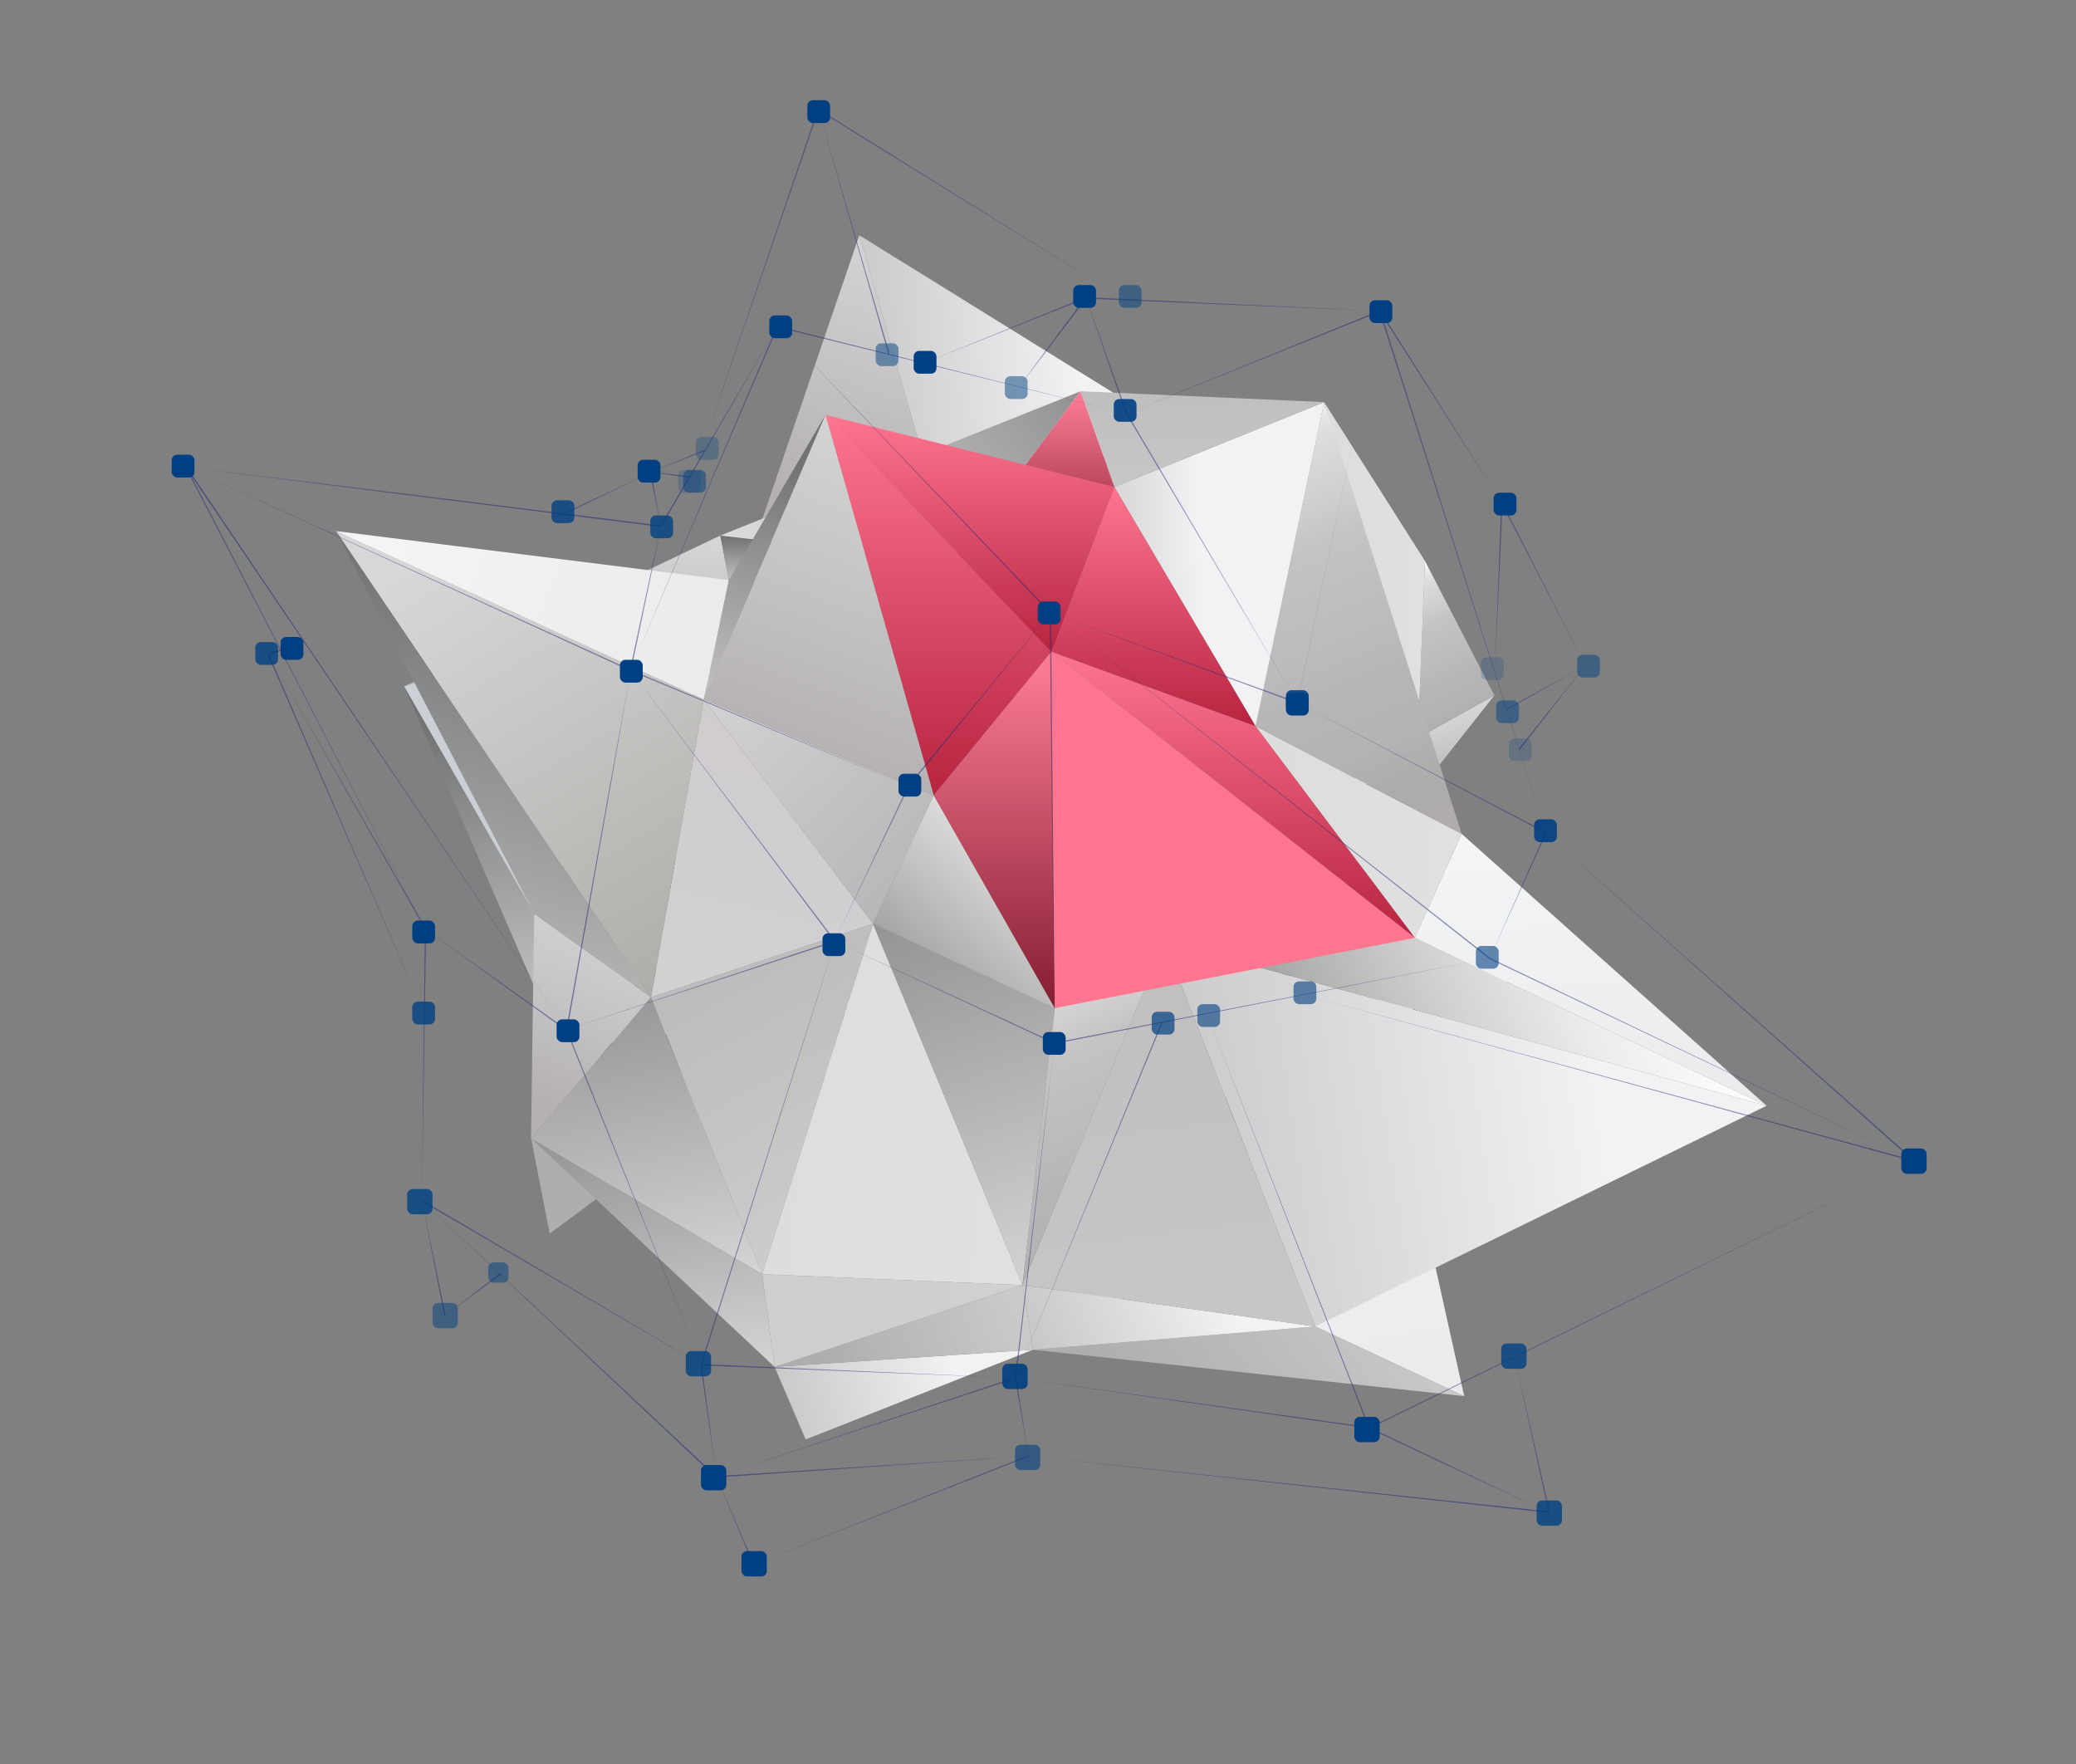 <svg width="758" height="644" viewBox="0 0 758 644" fill="none" xmlns="http://www.w3.org/2000/svg">
<rect x="0" y="0" width="758" height="644" fill="#808080" stroke="none"/>
<path d="M277.586 191.698L227.666 269.279L271.912 241.766L277.586 191.698Z" fill="url(#paint0_linear_239_7418)"/>
<path d="M199.678 384.288L261.437 336.563L238.632 303.002L199.678 384.288Z" fill="url(#paint1_linear_239_7418)"/>
<path d="M398.05 483.716L460.846 426.892L445.188 396.11L398.05 483.716Z" fill="url(#paint2_linear_239_7418)"/>
<path d="M460.846 426.892L472.522 346.478L445.188 396.11L460.846 426.892Z" fill="url(#paint3_linear_239_7418)"/>
<path d="M277.586 191.698L346.22 198.453L313.758 85.896L277.586 191.698Z" fill="url(#paint4_linear_239_7418)"/>
<path d="M346.22 198.453L424.238 154.378L313.758 85.896L346.22 198.453Z" fill="url(#paint5_linear_239_7418)"/>
<path d="M261.437 336.563L199.678 384.288L312.285 367.236L261.437 336.563Z" fill="url(#paint6_linear_239_7418)"/>
<path d="M324.397 393.55L312.285 367.236L199.678 384.288L324.397 393.55Z" fill="url(#paint7_linear_239_7418)"/>
<path d="M545.629 253.861L517.696 269.442L472.522 346.478L545.629 253.861Z" fill="url(#paint8_linear_239_7418)"/>
<path d="M277.586 191.698L263.019 195.511L346.22 198.453L277.586 191.698Z" fill="url(#paint9_linear_239_7418)"/>
<path d="M517.696 269.442L545.629 253.861L520.314 204.828L517.696 269.442Z" fill="url(#paint10_linear_239_7418)"/>
<path d="M495.109 289.6L550.376 359.499L517.696 269.442L495.109 289.6Z" fill="url(#paint11_linear_239_7418)"/>
<path d="M445.188 396.11L377.154 492.76L398.05 483.716L445.188 396.11Z" fill="url(#paint12_linear_239_7418)"/>
<path d="M503.838 371.485L445.188 396.11L550.376 359.499L503.838 371.485Z" fill="url(#paint13_linear_239_7418)"/>
<path d="M503.838 371.485L550.376 359.499L495.109 289.6L503.838 371.485Z" fill="url(#paint14_linear_239_7418)"/>
<path d="M200.714 450.374L312.285 367.236L193.894 415.56L200.714 450.374Z" fill="url(#paint15_linear_239_7418)"/>
<path d="M195.804 361.842L195.04 333.566L147.575 250.537L195.804 361.842Z" fill="url(#paint16_linear_239_7418)"/>
<path d="M266.129 211.801L147.575 250.537L195.04 333.566L266.129 211.801Z" fill="url(#paint17_linear_239_7418)"/>
<path d="M147.575 250.537L266.129 211.801L263.019 195.511L147.575 250.537Z" fill="url(#paint18_linear_239_7418)"/>
<path d="M347.693 205.427L263.019 195.511L266.129 211.801L347.693 205.427Z" fill="url(#paint19_linear_239_7418)"/>
<path d="M263.019 195.511L347.693 205.427L394.558 142.828L263.019 195.511Z" fill="url(#paint20_linear_239_7418)"/>
<path d="M483.488 146.805L424.238 154.378L346.22 198.453L483.488 146.805Z" fill="url(#paint21_linear_239_7418)"/>
<path d="M520.314 204.828L483.488 146.805L517.696 269.442L520.314 204.828Z" fill="url(#paint22_linear_239_7418)"/>
<path d="M495.109 289.6L517.696 269.442L483.488 146.805L495.109 289.6Z" fill="url(#paint23_linear_239_7418)"/>
<path d="M282.824 499.025L294.172 525.503L377.154 492.76L282.824 499.025Z" fill="url(#paint24_linear_239_7418)"/>
<path d="M480.269 484.261L534.608 509.703L503.838 371.485L480.269 484.261Z" fill="url(#paint25_linear_239_7418)"/>
<path d="M480.269 484.261L377.154 492.76L534.609 509.703L480.269 484.261Z" fill="url(#paint26_linear_239_7418)"/>
<path d="M483.488 146.805L458.446 265.138L533.681 304.419L483.488 146.805Z" fill="url(#paint27_linear_239_7418)"/>
<path d="M347.693 205.427L406.888 177.805L394.558 142.828L347.693 205.427Z" fill="url(#paint28_linear_239_7418)"/>
<path d="M458.446 265.138L483.488 146.805L406.888 177.805L458.446 265.138Z" fill="url(#paint29_linear_239_7418)"/>
<path d="M394.558 142.828L406.888 177.805L483.488 146.805L394.558 142.828Z" fill="url(#paint30_linear_239_7418)"/>
<path d="M425.056 343.7L480.269 484.261L645.034 403.683L425.056 343.7Z" fill="url(#paint31_linear_239_7418)"/>
<path d="M377.154 492.76L480.269 484.261L373.335 469.17L377.154 492.76Z" fill="url(#paint32_linear_239_7418)"/>
<path d="M377.154 492.76L373.335 469.17L282.824 499.025L377.154 492.76Z" fill="url(#paint33_linear_239_7418)"/>
<path d="M425.056 343.7L373.335 469.169L480.269 484.261L425.056 343.7Z" fill="url(#paint34_linear_239_7418)"/>
<path d="M193.894 415.56L237.704 364.076L195.04 333.566L193.894 415.56Z" fill="url(#paint35_linear_239_7418)"/>
<path d="M237.704 364.076L318.777 337.271L256.963 255.332L237.704 364.076Z" fill="url(#paint36_linear_239_7418)"/>
<path d="M318.777 337.271L340.928 290.363L256.963 255.332L318.777 337.271Z" fill="url(#paint37_linear_239_7418)"/>
<path d="M458.446 265.138L406.888 177.805L383.865 237.952L458.446 265.138Z" fill="url(#paint38_linear_239_7418)"/>
<path d="M237.704 364.076L278.296 465.192L318.777 337.271L237.704 364.076Z" fill="url(#paint39_linear_239_7418)"/>
<path d="M318.777 337.271L278.296 465.192L373.335 469.17L318.777 337.271Z" fill="url(#paint40_linear_239_7418)"/>
<path d="M278.296 465.192L282.824 499.025L373.335 469.17L278.296 465.192Z" fill="url(#paint41_linear_239_7418)"/>
<path d="M237.704 364.076L193.894 415.56L278.296 465.192L237.704 364.076Z" fill="url(#paint42_linear_239_7418)"/>
<path d="M282.824 499.025L278.296 465.192L193.894 415.56L282.824 499.025Z" fill="url(#paint43_linear_239_7418)"/>
<path d="M340.928 290.363L383.865 237.952L301.374 151.491L340.928 290.363Z" fill="url(#paint44_linear_239_7418)"/>
<path d="M301.373 151.491L256.963 255.332L340.928 290.363L301.373 151.491Z" fill="url(#paint45_linear_239_7418)"/>
<path d="M383.865 237.952L406.888 177.805L301.374 151.491L383.865 237.952Z" fill="url(#paint46_linear_239_7418)"/>
<path d="M266.129 211.801L256.963 255.332L301.373 151.491L266.129 211.801Z" fill="url(#paint47_linear_239_7418)"/>
<path d="M256.963 255.332L122.642 193.877L237.704 364.076L256.963 255.332Z" fill="url(#paint48_linear_239_7418)"/>
<path d="M266.129 211.801L122.642 193.877L256.963 255.332L266.129 211.801Z" fill="url(#paint49_linear_239_7418)"/>
<path fill-rule="evenodd" clip-rule="evenodd" d="M122.642 193.877L195.04 333.566L237.704 364.076L122.642 193.877Z" fill="url(#paint50_linear_239_7418)"/>
<path d="M516.604 342.392L645.034 403.683L533.681 304.419L516.604 342.392Z" fill="url(#paint51_linear_239_7418)"/>
<path d="M516.604 342.392L533.681 304.419L458.446 265.138L516.604 342.392Z" fill="url(#paint52_linear_239_7418)"/>
<path d="M458.446 265.138L383.865 237.952L516.604 342.392L458.446 265.138Z" fill="url(#paint53_linear_239_7418)"/>
<path d="M425.056 343.7L645.034 403.683L516.604 342.392L425.056 343.7Z" fill="url(#paint54_linear_239_7418)"/>
<path d="M373.335 469.17L385.12 368.053L318.777 337.271L373.335 469.17Z" fill="url(#paint55_linear_239_7418)"/>
<path d="M318.777 337.271L385.12 368.053L340.928 290.363L318.777 337.271Z" fill="url(#paint56_linear_239_7418)"/>
<path d="M373.335 469.17L425.056 343.7L385.12 368.053L373.335 469.17Z" fill="url(#paint57_linear_239_7418)"/>
<path d="M383.865 237.952L340.928 290.363L385.12 368.053L383.865 237.952Z" fill="url(#paint58_linear_239_7418)"/>
<path d="M516.604 342.392L383.865 237.952L385.12 368.053L516.604 342.392Z" fill="url(#paint59_linear_239_7418)"/>
<g style="mix-blend-mode:multiply" opacity="0.53">
<path d="M68.138 170.287L67.702 170.559L206.934 376.062L68.138 170.287Z" fill="#202975"/>
<path d="M699.1 424.005V423.678L476.013 363.095L699.1 424.168V424.005Z" fill="#202975"/>
<path d="M500.073 521.09V521.471L699.046 423.95L500.073 521.09Z" fill="#202975"/>
<path d="M544.047 349.693C544.047 349.693 544.047 349.693 544.047 350.02H543.72L383.483 223.678L544.047 349.693ZM544.047 349.693V350.074L383.483 223.678L544.047 349.693Z" fill="#202975"/>
<path d="M503.62 113.681H504.111L564.506 304.365L503.62 113.681ZM503.62 113.681H504.111L564.506 304.365L503.62 113.681Z" fill="#202975"/>
<path d="M565.652 551.817V552.308L375.518 531.55L565.652 551.817ZM565.652 551.817C565.652 551.817 565.652 551.817 565.652 552.09L375.518 531.55L565.652 551.817Z" fill="#202975"/>
<path d="M67.702 170.559H68.138L155.431 339.45L67.702 170.559ZM67.702 170.559H68.138L155.431 339.45L67.702 170.559Z" fill="#202975"/>
<path d="M698.882 424.114L699.21 423.732L564.506 304.256L698.882 424.114Z" fill="#202975"/>
<path d="M230.285 244.49V244.926L67.92 170.45L230.285 244.49ZM230.285 244.49V244.817C230.285 244.817 230.285 244.817 229.957 244.817L67.92 170.45L230.285 244.49Z" fill="#202975"/>
<path d="M241.251 191.861V192.352L67.975 170.559L241.251 191.861ZM241.251 191.861C241.251 191.861 241.251 191.861 241.251 192.134L67.975 170.341L241.251 191.861Z" fill="#202975"/>
<path d="M543.829 350.074V349.638L699.046 423.95L543.829 350.074ZM543.829 350.074C543.829 350.074 543.829 350.074 543.829 349.747L699.046 423.95L543.829 350.074Z" fill="#202975"/>
<path d="M499.746 521.471H500.182L440.605 370.014L499.746 521.471Z" fill="#202975"/>
<path d="M256.2 498.317H255.763L304.865 343.863L256.2 498.317ZM256.2 498.317C256.2 498.317 256.2 498.317 255.927 498.317V497.99L305.029 343.536L256.2 498.317Z" fill="#202975"/>
<path d="M385.065 381.074V380.638L543.883 349.856L385.065 381.074ZM385.065 381.074V380.638L543.883 349.856L385.065 381.074Z" fill="#202975"/>
<path d="M383.265 223.678H383.756L385.011 380.856L383.265 223.678Z" fill="#202975"/>
<path d="M261.601 538.96L261.273 539.341L154.013 438.333L261.601 538.96ZM261.601 538.96C261.601 538.96 261.601 539.232 261.601 539.287C261.601 539.341 261.601 539.287 261.273 539.287L154.013 438.333L261.601 538.96Z" fill="#202975"/>
<path d="M473.722 256.585C473.722 256.585 473.722 256.585 473.722 256.312L504.165 113.354L473.722 256.585Z" fill="#202975"/>
<path d="M383.647 223.515L383.319 223.842L283.86 119.238L383.647 223.515ZM383.647 223.515L383.319 223.842L283.86 119.238L383.647 223.515Z" fill="#202975"/>
<path d="M97.763 238.987H98.254L154.94 370.232L97.763 238.987ZM97.763 238.987H98.254L154.94 370.232L97.763 238.987Z" fill="#202975"/>
<path d="M424.456 373.12H424.129L370.826 503.057L424.565 373.12H424.456Z" fill="#202975"/>
<path d="M283.915 119.129H283.642L230.23 244.435L284.079 119.129H283.915Z" fill="#202975"/>
<path d="M207.152 376.116H206.661L230.23 244.817L207.152 376.116ZM207.152 376.116C207.152 376.116 207.152 376.116 206.879 376.116C206.855 376.065 206.842 376.009 206.842 375.953C206.842 375.896 206.855 375.84 206.879 375.789L230.448 244.49L207.152 376.116Z" fill="#202975"/>
<path d="M298.918 39.914H298.591L256.036 165.002L299.027 39.914H298.918Z" fill="#202975"/>
<path d="M298.7 39.859V40.186L410.544 109.377L298.7 39.75V39.859Z" fill="#202975"/>
<path d="M207.152 376.171H206.716L256.254 498.426L207.152 376.171Z" fill="#202975"/>
<path d="M283.806 119.456V119.02L411.362 151L283.806 119.456ZM283.806 119.456C283.806 119.456 283.806 119.456 283.806 119.184H284.133L411.362 151L283.806 119.456Z" fill="#202975"/>
<path d="M500.019 521.035V521.471L370.826 503.057L500.019 521.035Z" fill="#202975"/>
<path d="M305.083 343.591H304.701L230.23 244.708L305.083 343.591ZM305.083 343.591V343.918C305.083 343.918 305.083 343.918 304.756 343.918L230.23 244.708L305.083 343.591Z" fill="#202975"/>
<path d="M371.044 503.057H370.607L385.011 380.91L371.044 503.057Z" fill="#202975"/>
<path d="M411.144 151.001H411.526L473.722 256.53L411.144 151.001ZM411.144 151.001C411.144 151.001 411.144 150.728 411.144 150.674C411.144 150.619 411.417 150.674 411.471 150.674L473.722 256.53L411.144 151.001Z" fill="#202975"/>
<path d="M153.904 438.551V438.115L255.763 498.045L153.904 438.551ZM153.904 438.551C153.904 438.551 153.904 438.551 153.904 438.224C153.904 437.897 153.904 438.224 154.231 438.224L256.09 498.153L153.904 438.551Z" fill="#202975"/>
<path d="M155.158 339.123H155.595L98.036 238.878L155.158 339.123Z" fill="#202975"/>
<path d="M370.771 502.839V503.275L261.437 539.123L370.771 502.839ZM370.771 502.839V503.166L261.437 539.123L370.771 502.839Z" fill="#202975"/>
<path d="M255.981 498.48V497.99L370.553 503.057L255.981 498.48Z" fill="#202975"/>
<path d="M261.492 539.396V538.905L375.518 531.55L261.492 539.396ZM261.492 539.396V538.905L375.518 531.55L261.492 539.396Z" fill="#202975"/>
<path d="M230.121 244.926V244.49L331.871 287.203L230.121 244.926ZM230.121 244.926C230.097 244.875 230.084 244.819 230.084 244.762C230.084 244.706 230.097 244.65 230.121 244.599H230.448L331.871 287.203L230.121 244.926Z" fill="#202975"/>
<path d="M375.518 531.332V531.768L275.131 571.158L375.518 531.332Z" fill="#202975"/>
<path d="M396.468 108.996V108.505L503.892 113.572L396.468 108.996Z" fill="#202975"/>
<path d="M304.592 343.972V343.482L206.388 376.062L304.592 343.972Z" fill="#202975"/>
<path d="M564.615 304.147V303.82L473.722 256.53L564.615 304.256V304.147Z" fill="#202975"/>
<path d="M503.783 113.354V113.844L411.362 151L503.783 113.354ZM503.783 113.354C503.834 113.33 503.89 113.317 503.947 113.317C504.004 113.317 504.059 113.33 504.111 113.354C504.111 113.354 504.111 113.626 504.111 113.681L411.362 151L503.783 113.354Z" fill="#202975"/>
<path d="M155.158 339.232H155.595L154.013 438.333L155.158 339.232ZM155.158 339.232H155.595L154.013 438.333L155.158 339.232Z" fill="#202975"/>
<path d="M473.722 256.639V256.312L383.483 223.678L473.722 256.803V256.639Z" fill="#202975"/>
<path d="M324.342 129.208H324.833L298.809 39.968L324.342 129.208Z" fill="#202975"/>
<path d="M385.12 380.638V381.074L304.865 343.7L385.12 380.638ZM385.12 380.638V381.074L304.865 343.7L385.12 380.638Z" fill="#202975"/>
<path d="M241.032 191.97L241.469 192.243L283.86 119.238L241.032 191.97Z" fill="#202975"/>
<path d="M503.674 113.735L504.056 113.463L548.412 183.689L503.674 113.735ZM503.674 113.735C503.674 113.735 503.674 113.463 503.674 113.409H504.001L548.412 183.689L503.674 113.735Z" fill="#202975"/>
<path d="M331.871 287.203L331.489 286.876L383.538 223.678L331.871 287.203ZM331.871 287.203C331.871 287.203 331.871 287.203 331.544 287.203C331.217 287.203 331.544 287.203 331.544 286.876L383.592 223.678L331.871 287.203Z" fill="#202975"/>
<path d="M499.855 521.471V521.036L565.325 552.09L499.855 521.471ZM499.855 521.471H500.182L565.652 552.526L499.855 521.471Z" fill="#202975"/>
<path d="M548.193 183.689H548.63L578.909 243.073L548.193 183.689ZM548.193 183.689H548.63L578.909 243.073L548.193 183.689Z" fill="#202975"/>
<path d="M396.359 108.996V108.56L337.327 132.531L396.359 108.996Z" fill="#202975"/>
<path d="M207.043 375.898L206.77 376.279L155.377 339.232L207.043 375.898ZM207.043 375.898V376.225C207.043 376.225 207.043 376.225 206.716 376.225L155.322 339.178L207.043 375.898Z" fill="#202975"/>
<path d="M331.435 287.203H331.871L304.592 343.754L331.435 287.203ZM331.435 287.203H331.871L304.592 343.754L331.435 287.203Z" fill="#202975"/>
<path d="M548.139 183.689H548.63L545.847 245.471L548.139 183.689ZM548.139 183.689V183.961L545.356 245.743L548.139 183.689Z" fill="#202975"/>
<path d="M565.87 552.035H565.434L552.994 495.375L565.87 552.035Z" fill="#202975"/>
<path d="M230.448 244.762C230.448 244.762 230.448 244.762 230.175 244.762C229.903 244.762 230.175 244.762 230.175 244.49L241.469 191.916L230.448 244.762ZM230.448 244.762H229.957L241.251 192.188L230.448 244.762Z" fill="#202975"/>
<path d="M564.288 303.929H564.724L543.883 349.856L564.288 303.929ZM564.288 303.929H564.724L543.883 349.856L564.288 303.929Z" fill="#202975"/>
<path d="M411.58 151H411.089L396.468 108.669L411.58 151ZM411.58 151V151.327C411.58 151.327 411.58 151.327 411.253 151.327L396.632 108.996L411.58 151Z" fill="#202975"/>
<path d="M162.742 480.338H162.251L154.013 438.333L162.742 480.338ZM162.742 480.338C162.742 480.338 162.742 480.338 162.469 480.338L154.013 438.333L162.742 480.338Z" fill="#202975"/>
<path d="M255.763 498.262H256.2L261.655 539.178L255.763 498.262Z" fill="#202975"/>
<path d="M396.25 108.614H396.631L372.135 140.976L396.25 108.614ZM396.25 108.614C396.305 108.574 396.372 108.553 396.441 108.553C396.509 108.553 396.576 108.574 396.631 108.614V108.941L372.135 141.303L396.25 108.614Z" fill="#202975"/>
<path d="M554.959 273.637L554.577 273.31L578.909 242.91L554.959 273.637ZM554.959 273.637C554.959 273.637 554.959 273.637 554.631 273.637C554.591 273.582 554.57 273.515 554.57 273.447C554.57 273.378 554.591 273.311 554.631 273.256L578.964 242.855L554.959 273.637Z" fill="#202975"/>
<path d="M205.679 187.448V187.884L237.759 172.411L205.679 187.448Z" fill="#202975"/>
<path d="M274.913 571.049H275.349L261.437 538.905L274.913 571.049Z" fill="#202975"/>
<path d="M550.103 258.764V259.145L578.964 242.91L550.103 258.764Z" fill="#202975"/>
<path d="M370.607 503.057H371.044L375.518 531.55L370.607 503.057ZM370.607 503.057C370.607 503.057 370.607 503.057 370.607 502.784L375.518 531.55L370.607 503.057Z" fill="#202975"/>
<path d="M182.492 464.975L182.765 465.356L162.251 480.393L182.492 464.975ZM182.492 464.975C182.492 464.975 182.765 464.975 182.819 464.975V465.302L162.305 480.338L182.492 464.975Z" fill="#202975"/>
<path d="M257.291 164.675V164.239L237.377 172.412L257.291 164.675Z" fill="#202975"/>
<path d="M237.268 172.466H237.759L241.251 192.134L237.268 172.466ZM237.268 172.466H237.759L241.251 192.134L237.268 172.466Z" fill="#202975"/>
<path d="M251.78 173.883V174.373L237.595 172.412L251.78 173.883ZM251.78 173.883C251.78 173.883 251.78 173.883 251.78 174.155L237.595 172.194L251.78 173.883Z" fill="#202975"/>
<path d="M102.728 237.135V237.625L98.091 238.878L102.728 237.135ZM102.728 237.135V237.462L98.091 238.715L102.728 237.135Z" fill="#202975"/>
<path d="M98.091 238.66V239.096L102.455 236.808L98.091 238.66Z" fill="#202975"/>
</g>
<rect x="694.216" y="419.291" width="9.246" height="9.244" rx="2" fill="#004082"/>
<rect opacity="0.8" x="548.123" y="490.47" width="9.246" height="9.244" rx="2" fill="#004082"/>
<rect opacity="0.8" x="561.068" y="547.783" width="9.246" height="9.244" rx="2" fill="#004082"/>
<rect x="494.494" y="517.278" width="9.246" height="9.244" rx="2" fill="#004082"/>
<rect opacity="0.9" x="365.97" y="497.866" width="9.246" height="9.244" rx="2" fill="#004082"/>
<rect opacity="0.6" x="370.593" y="527.446" width="9.246" height="9.244" rx="2" fill="#004082"/>
<rect x="255.938" y="534.841" width="9.246" height="9.244" rx="2" fill="#004082"/>
<rect x="270.732" y="566.271" width="9.246" height="9.244" rx="2" fill="#004082"/>
<rect opacity="0.8" x="250.39" y="493.244" width="9.246" height="9.244" rx="2" fill="#004082"/>
<rect opacity="0.8" x="148.68" y="434.082" width="9.246" height="9.244" rx="2" fill="#004082"/>
<rect opacity="0.5" x="157.926" y="475.68" width="9.246" height="9.244" rx="2" fill="#004082"/>
<rect opacity="0.5" x="178.268" y="460.89" width="7.397" height="7.395" rx="2" fill="#004082"/>
<rect opacity="0.8" x="150.529" y="365.677" width="8.322" height="8.32" rx="2" fill="#004082"/>
<rect opacity="0.8" x="237.445" y="188.192" width="8.322" height="8.32" rx="2" fill="#004082"/>
<rect opacity="0.8" x="93.201" y="234.412" width="8.322" height="8.32" rx="2" fill="#004082"/>
<rect opacity="0.8" x="201.384" y="182.646" width="8.322" height="8.32" rx="2" fill="#004082"/>
<rect x="102.448" y="232.563" width="8.322" height="8.32" rx="2" fill="#004082"/>
<rect x="62.688" y="166.006" width="8.322" height="8.32" rx="2" fill="#004082"/>
<rect x="150.529" y="336.096" width="8.322" height="8.32" rx="2" fill="#004082"/>
<rect x="203.233" y="372.147" width="8.322" height="8.32" rx="2" fill="#004082"/>
<rect x="226.349" y="240.883" width="8.322" height="8.32" rx="2" fill="#004082"/>
<rect x="300.32" y="340.718" width="8.322" height="8.32" rx="2" fill="#004082"/>
<rect x="328.06" y="282.481" width="8.322" height="8.32" rx="2" fill="#004082"/>
<rect x="378.915" y="219.622" width="8.322" height="8.32" rx="2" fill="#004082"/>
<rect x="469.529" y="252.9" width="8.322" height="8.32" rx="2" fill="#004082"/>
<rect x="380.764" y="376.769" width="8.322" height="8.32" rx="2" fill="#004082"/>
<rect opacity="0.7" x="420.523" y="369.374" width="8.322" height="8.32" rx="2" fill="#004082"/>
<rect opacity="0.6" x="437.167" y="366.601" width="8.322" height="8.32" rx="2" fill="#004082"/>
<rect opacity="0.6" x="472.303" y="358.281" width="8.322" height="8.32" rx="2" fill="#004082"/>
<rect opacity="0.6" x="538.877" y="345.34" width="8.322" height="8.32" rx="2" fill="#004082"/>
<rect opacity="0.9" x="560.144" y="299.12" width="8.322" height="8.32" rx="2" fill="#004082"/>
<rect opacity="0.9" x="469.529" y="251.975" width="8.322" height="8.32" rx="2" fill="#004082"/>
<rect opacity="0.9" x="406.654" y="145.67" width="8.322" height="8.32" rx="2" fill="#004082"/>
<rect x="500.042" y="109.618" width="8.322" height="8.32" rx="2" fill="#004082"/>
<rect x="545.349" y="179.872" width="8.322" height="8.32" rx="2" fill="#004082"/>
<rect x="391.859" y="104.072" width="8.322" height="8.32" rx="2" fill="#004082"/>
<rect x="333.607" y="128.106" width="8.322" height="8.32" rx="2" fill="#004082"/>
<rect x="280.903" y="115.164" width="8.322" height="8.32" rx="2" fill="#004082"/>
<rect x="232.822" y="167.855" width="8.322" height="8.32" rx="2" fill="#004082"/>
<rect opacity="0.3" x="254.088" y="159.536" width="8.322" height="8.32" rx="2" fill="#004082"/>
<rect x="294.773" y="36.591" width="8.322" height="8.32" rx="2" fill="#004082"/>
<rect opacity="0.5" x="575.862" y="239.034" width="8.322" height="8.32" rx="2" fill="#004082"/>
<rect opacity="0.5" x="408.503" y="104.072" width="8.322" height="8.32" rx="2" fill="#004082"/>
<rect opacity="0.5" x="366.894" y="137.35" width="8.322" height="8.32" rx="2" fill="#004082"/>
<rect opacity="0.5" x="319.738" y="125.333" width="8.322" height="8.32" rx="2" fill="#004082"/>
<rect opacity="0.5" x="249.465" y="171.553" width="8.322" height="8.32" rx="2" fill="#004082"/>
<rect opacity="0.5" x="546.274" y="255.673" width="8.322" height="8.32" rx="2" fill="#004082"/>
<rect opacity="0.5" x="550.897" y="269.539" width="8.322" height="8.32" rx="2" fill="#004082" fill-opacity="0.4"/>
<rect opacity="0.5" x="247.616" y="171.553" width="8.322" height="8.32" rx="2" fill="#004082" fill-opacity="0.4"/>
<rect opacity="0.5" x="540.726" y="239.958" width="8.322" height="8.32" rx="2" fill="#004082" fill-opacity="0.4"/>
<defs>
<linearGradient id="paint0_linear_239_7418" x1="257.102" y1="261.624" x2="242.845" y2="198.026" gradientUnits="userSpaceOnUse">
<stop stop-color="white"/>
<stop offset="1"/>
</linearGradient>
<linearGradient id="paint1_linear_239_7418" x1="231.692" y1="376.68" x2="216.118" y2="307.209" gradientUnits="userSpaceOnUse">
<stop stop-color="white"/>
<stop offset="1"/>
</linearGradient>
<linearGradient id="paint2_linear_239_7418" x1="432.587" y1="475.888" x2="416.044" y2="402.091" gradientUnits="userSpaceOnUse">
<stop stop-color="white"/>
<stop offset="1"/>
</linearGradient>
<linearGradient id="paint3_linear_239_7418" x1="469.404" y1="424.564" x2="452.705" y2="350.073" gradientUnits="userSpaceOnUse">
<stop stop-color="white"/>
<stop offset="1"/>
</linearGradient>
<linearGradient id="paint4_linear_239_7418" x1="344.501" y1="87.719" x2="309.355" y2="187.527" gradientUnits="userSpaceOnUse">
<stop stop-color="#D7D7D7"/>
<stop offset="1" stop-color="#B5B1B2"/>
</linearGradient>
<linearGradient id="paint5_linear_239_7418" x1="392.284" y1="118.669" x2="181.706" y2="137.606" gradientUnits="userSpaceOnUse">
<stop stop-color="#F2F2F4"/>
<stop offset="1" stop-color="#838382"/>
<stop offset="1" stop-color="#F3F3F5"/>
</linearGradient>
<linearGradient id="paint6_linear_239_7418" x1="254.474" y1="379.593" x2="245.473" y2="339.437" gradientUnits="userSpaceOnUse">
<stop stop-color="white"/>
<stop offset="1"/>
</linearGradient>
<linearGradient id="paint7_linear_239_7418" x1="263.645" y1="406.644" x2="255.72" y2="371.294" gradientUnits="userSpaceOnUse">
<stop stop-color="white"/>
<stop offset="1"/>
</linearGradient>
<linearGradient id="paint8_linear_239_7418" x1="471.407" y1="254.128" x2="503.82" y2="389.296" gradientUnits="userSpaceOnUse">
<stop stop-color="white"/>
<stop offset="0.083" stop-color="#DEDEDD"/>
<stop offset="0.167" stop-color="#D3D1D2"/>
<stop offset="0.25" stop-color="#C5C3C4"/>
<stop offset="0.333" stop-color="#C0BEBF"/>
<stop offset="0.417" stop-color="#BCBABB"/>
<stop offset="0.5" stop-color="#B6B4B5"/>
<stop offset="0.583" stop-color="#B5B3B4"/>
<stop offset="0.667" stop-color="#ACACAA"/>
<stop offset="0.75" stop-color="#B0ACAB"/>
<stop offset="0.833" stop-color="#AEAAAB"/>
<stop offset="0.917" stop-color="#090909"/>
<stop offset="1" stop-color="#A7A1A0"/>
</linearGradient>
<linearGradient id="paint9_linear_239_7418" x1="304.436" y1="206.372" x2="299.708" y2="185.279" gradientUnits="userSpaceOnUse">
<stop stop-color="white"/>
<stop offset="1"/>
</linearGradient>
<linearGradient id="paint10_linear_239_7418" x1="517.27" y1="205.014" x2="553.908" y2="288.694" gradientUnits="userSpaceOnUse">
<stop stop-color="white"/>
<stop offset="0.083" stop-color="#DEDEDD"/>
<stop offset="0.167" stop-color="#D3D1D2"/>
<stop offset="0.25" stop-color="#C5C3C4"/>
<stop offset="0.333" stop-color="#C0BEBF"/>
<stop offset="0.417" stop-color="#BCBABB"/>
<stop offset="0.5" stop-color="#B6B4B5"/>
<stop offset="0.583" stop-color="#B5B3B4"/>
<stop offset="0.667" stop-color="#ACACAA"/>
<stop offset="0.75" stop-color="#B0ACAB"/>
<stop offset="0.833" stop-color="#AEAAAB"/>
<stop offset="0.917" stop-color="#090909"/>
<stop offset="1" stop-color="#A7A1A0"/>
</linearGradient>
<linearGradient id="paint11_linear_239_7418" x1="530.235" y1="363.145" x2="509.37" y2="270.071" gradientUnits="userSpaceOnUse">
<stop stop-color="white"/>
<stop offset="1"/>
</linearGradient>
<linearGradient id="paint12_linear_239_7418" x1="418.339" y1="483.457" x2="400.862" y2="405.495" gradientUnits="userSpaceOnUse">
<stop stop-color="white"/>
<stop offset="1"/>
</linearGradient>
<linearGradient id="paint13_linear_239_7418" x1="497.857" y1="383.751" x2="495.008" y2="371.042" gradientUnits="userSpaceOnUse">
<stop stop-color="white"/>
<stop offset="1"/>
</linearGradient>
<linearGradient id="paint14_linear_239_7418" x1="526.039" y1="365.712" x2="508.071" y2="285.561" gradientUnits="userSpaceOnUse">
<stop stop-color="white"/>
<stop offset="1"/>
</linearGradient>
<linearGradient id="paint15_linear_239_7418" x1="308.333" y1="391.437" x2="211.09" y2="409.129" gradientUnits="userSpaceOnUse">
<stop stop-color="#CCCACB"/>
<stop offset="1" stop-color="#AEAEAF"/>
</linearGradient>
<linearGradient id="paint16_linear_239_7418" x1="195.998" y1="446.903" x2="181.47" y2="262.815" gradientUnits="userSpaceOnUse">
<stop stop-color="white"/>
<stop offset="1" stop-color="#737373"/>
</linearGradient>
<linearGradient id="paint17_linear_239_7418" x1="245.987" y1="308.364" x2="193.868" y2="211.606" gradientUnits="userSpaceOnUse">
<stop stop-color="#C9CED5"/>
<stop offset="1" stop-color="#CCD0D7"/>
</linearGradient>
<linearGradient id="paint18_linear_239_7418" x1="263.16" y1="196.403" x2="257.748" y2="250.707" gradientUnits="userSpaceOnUse">
<stop stop-color="#D7D7D7"/>
<stop offset="1" stop-color="#B5B1B2"/>
</linearGradient>
<linearGradient id="paint19_linear_239_7418" x1="319.945" y1="226.11" x2="320.983" y2="198.079" gradientUnits="userSpaceOnUse">
<stop stop-color="white"/>
<stop offset="1" stop-color="#737373"/>
</linearGradient>
<linearGradient id="paint20_linear_239_7418" x1="203.233" y1="216.386" x2="401.906" y2="62.942" gradientUnits="userSpaceOnUse">
<stop stop-color="white"/>
<stop offset="1" stop-color="#737373"/>
</linearGradient>
<linearGradient id="paint21_linear_239_7418" x1="415.059" y1="181.573" x2="409.325" y2="155.995" gradientUnits="userSpaceOnUse">
<stop stop-color="white"/>
<stop offset="1"/>
</linearGradient>
<linearGradient id="paint22_linear_239_7418" x1="482.985" y1="204.978" x2="521.468" y2="206.172" gradientUnits="userSpaceOnUse">
<stop stop-color="#DDDDDD"/>
<stop offset="1" stop-color="#E0E0E0"/>
</linearGradient>
<linearGradient id="paint23_linear_239_7418" x1="506.579" y1="285.895" x2="475.407" y2="146.845" gradientUnits="userSpaceOnUse">
<stop stop-color="white"/>
<stop offset="1"/>
</linearGradient>
<linearGradient id="paint24_linear_239_7418" x1="349.871" y1="502.293" x2="180.426" y2="547.019" gradientUnits="userSpaceOnUse">
<stop stop-color="#F2F2F4"/>
<stop offset="1" stop-color="#838382"/>
<stop offset="1" stop-color="#F3F3F5"/>
</linearGradient>
<linearGradient id="paint25_linear_239_7418" x1="508.662" y1="509.757" x2="480.977" y2="357.03" gradientUnits="userSpaceOnUse">
<stop stop-color="#EBEBED"/>
<stop offset="1" stop-color="#F5F6F8"/>
</linearGradient>
<linearGradient id="paint26_linear_239_7418" x1="529.352" y1="491.667" x2="447.14" y2="556.671" gradientUnits="userSpaceOnUse">
<stop stop-color="#CCCACB"/>
<stop offset="1" stop-color="#AEAEAF"/>
</linearGradient>
<linearGradient id="paint27_linear_239_7418" x1="457.299" y1="147.261" x2="540.651" y2="357.459" gradientUnits="userSpaceOnUse">
<stop stop-color="white"/>
<stop offset="0.083" stop-color="#DEDEDD"/>
<stop offset="0.167" stop-color="#D3D1D2"/>
<stop offset="0.25" stop-color="#C5C3C4"/>
<stop offset="0.333" stop-color="#C0BEBF"/>
<stop offset="0.417" stop-color="#BCBABB"/>
<stop offset="0.5" stop-color="#B6B4B5"/>
<stop offset="0.583" stop-color="#B5B3B4"/>
<stop offset="0.667" stop-color="#ACACAA"/>
<stop offset="0.75" stop-color="#B0ACAB"/>
<stop offset="0.833" stop-color="#AEAAAB"/>
<stop offset="0.917" stop-color="#090909"/>
<stop offset="1" stop-color="#A7A1A0"/>
</linearGradient>
<linearGradient id="paint28_linear_239_7418" x1="377.291" y1="142.828" x2="377.291" y2="205.427" gradientUnits="userSpaceOnUse">
<stop stop-color="#FF7E97"/>
<stop offset="1" stop-color="#851D31"/>
</linearGradient>
<linearGradient id="paint29_linear_239_7418" x1="436.58" y1="163.764" x2="312.02" y2="169.752" gradientUnits="userSpaceOnUse">
<stop stop-color="#F2F2F4"/>
<stop offset="1" stop-color="#838382"/>
<stop offset="1" stop-color="#F3F3F5"/>
</linearGradient>
<linearGradient id="paint30_linear_239_7418" x1="425.727" y1="139.556" x2="427.718" y2="190.707" gradientUnits="userSpaceOnUse">
<stop stop-color="#BFBEBD"/>
<stop offset="1" stop-color="#CAC8C9"/>
</linearGradient>
<linearGradient id="paint31_linear_239_7418" x1="581.41" y1="384.626" x2="167.25" y2="444.011" gradientUnits="userSpaceOnUse">
<stop stop-color="#F2F2F4"/>
<stop offset="1" stop-color="#838382"/>
<stop offset="1" stop-color="#F3F3F5"/>
</linearGradient>
<linearGradient id="paint32_linear_239_7418" x1="449.341" y1="476.038" x2="274.1" y2="548.818" gradientUnits="userSpaceOnUse">
<stop stop-color="#F2F2F4"/>
<stop offset="1" stop-color="#838382"/>
<stop offset="1" stop-color="#F3F3F5"/>
</linearGradient>
<linearGradient id="paint33_linear_239_7418" x1="374.005" y1="477.86" x2="305.176" y2="505.645" gradientUnits="userSpaceOnUse">
<stop stop-color="#CCCACB"/>
<stop offset="1" stop-color="#AEAEAF"/>
</linearGradient>
<linearGradient id="paint34_linear_239_7418" x1="410.814" y1="330.549" x2="437.153" y2="532.994" gradientUnits="userSpaceOnUse">
<stop stop-color="#BFBEBD"/>
<stop offset="1" stop-color="#CAC8C9"/>
</linearGradient>
<linearGradient id="paint35_linear_239_7418" x1="236.607" y1="334.895" x2="208.333" y2="405.254" gradientUnits="userSpaceOnUse">
<stop stop-color="#D7D7D7"/>
<stop offset="1" stop-color="#B5B1B2"/>
</linearGradient>
<linearGradient id="paint36_linear_239_7418" x1="295.54" y1="250.988" x2="269.825" y2="366.144" gradientUnits="userSpaceOnUse">
<stop stop-color="#CFCBD0"/>
<stop offset="1" stop-color="#D2D0D1"/>
</linearGradient>
<linearGradient id="paint37_linear_239_7418" x1="265.885" y1="249.729" x2="353.853" y2="340.698" gradientUnits="userSpaceOnUse">
<stop stop-color="#D3D1D2"/>
<stop offset="1" stop-color="#B0B0B0"/>
</linearGradient>
<linearGradient id="paint38_linear_239_7418" x1="421.155" y1="177.805" x2="421.155" y2="265.138" gradientUnits="userSpaceOnUse">
<stop stop-color="#FE7590"/>
<stop offset="1" stop-color="#B72440"/>
</linearGradient>
<linearGradient id="paint39_linear_239_7418" x1="287.806" y1="459.16" x2="197.3" y2="293.993" gradientUnits="userSpaceOnUse">
<stop stop-color="#CDCCCA"/>
<stop offset="1" stop-color="#B0AEAF"/>
</linearGradient>
<linearGradient id="paint40_linear_239_7418" x1="276.997" y1="399.837" x2="375.86" y2="407.194" gradientUnits="userSpaceOnUse">
<stop stop-color="#DDDDDD"/>
<stop offset="1" stop-color="#E0E0E0"/>
</linearGradient>
<linearGradient id="paint41_linear_239_7418" x1="279.969" y1="482.509" x2="358.272" y2="485.827" gradientUnits="userSpaceOnUse">
<stop stop-color="#CECECE"/>
<stop offset="1" stop-color="#D1CFD0"/>
</linearGradient>
<linearGradient id="paint42_linear_239_7418" x1="278.635" y1="542.467" x2="229.301" y2="297.888" gradientUnits="userSpaceOnUse">
<stop stop-color="white"/>
<stop offset="1" stop-color="#737373"/>
</linearGradient>
<linearGradient id="paint43_linear_239_7418" x1="283.182" y1="562.81" x2="250.791" y2="357.831" gradientUnits="userSpaceOnUse">
<stop stop-color="white"/>
<stop offset="1" stop-color="#737373"/>
</linearGradient>
<linearGradient id="paint44_linear_239_7418" x1="342.619" y1="151.491" x2="342.619" y2="290.363" gradientUnits="userSpaceOnUse">
<stop stop-color="#FE7590"/>
<stop offset="1" stop-color="#B72440"/>
</linearGradient>
<linearGradient id="paint45_linear_239_7418" x1="338.825" y1="153.741" x2="295.176" y2="276.651" gradientUnits="userSpaceOnUse">
<stop stop-color="#D7D7D7"/>
<stop offset="1" stop-color="#B5B1B2"/>
</linearGradient>
<linearGradient id="paint46_linear_239_7418" x1="354.131" y1="151.491" x2="354.131" y2="237.952" gradientUnits="userSpaceOnUse">
<stop stop-color="#FE7590"/>
<stop offset="1" stop-color="#B72440"/>
</linearGradient>
<linearGradient id="paint47_linear_239_7418" x1="286.82" y1="346.547" x2="353.807" y2="197.774" gradientUnits="userSpaceOnUse">
<stop stop-color="white"/>
<stop offset="1" stop-color="#737373"/>
</linearGradient>
<linearGradient id="paint48_linear_239_7418" x1="169.926" y1="195.361" x2="261.246" y2="350.721" gradientUnits="userSpaceOnUse">
<stop stop-color="#D7D7D7"/>
<stop offset="1" stop-color="#ADAEA9"/>
</linearGradient>
<linearGradient id="paint49_linear_239_7418" x1="135.995" y1="179.581" x2="257.305" y2="232.417" gradientUnits="userSpaceOnUse">
<stop stop-color="#F5F5F5"/>
<stop offset="1" stop-color="#EBEBEB"/>
</linearGradient>
<linearGradient id="paint50_linear_239_7418" x1="199.997" y1="513.58" x2="277.267" y2="242.31" gradientUnits="userSpaceOnUse">
<stop stop-color="white"/>
<stop offset="1" stop-color="#737373"/>
</linearGradient>
<linearGradient id="paint51_linear_239_7418" x1="583.71" y1="403.722" x2="577.489" y2="290.776" gradientUnits="userSpaceOnUse">
<stop stop-color="#EBEBED"/>
<stop offset="1" stop-color="#F5F6F8"/>
</linearGradient>
<linearGradient id="paint52_linear_239_7418" x1="457.418" y1="301.784" x2="535.325" y2="309.619" gradientUnits="userSpaceOnUse">
<stop stop-color="#DDDDDD"/>
<stop offset="1" stop-color="#E0E0E0"/>
</linearGradient>
<linearGradient id="paint53_linear_239_7418" x1="450.235" y1="237.952" x2="450.235" y2="342.392" gradientUnits="userSpaceOnUse">
<stop stop-color="#FE7590"/>
<stop offset="1" stop-color="#B72440"/>
</linearGradient>
<linearGradient id="paint54_linear_239_7418" x1="722.88" y1="526.984" x2="480.511" y2="636.709" gradientUnits="userSpaceOnUse">
<stop stop-color="white"/>
<stop offset="0.12" stop-color="#FAFAFA"/>
<stop offset="0.26" stop-color="#EBEBEB"/>
<stop offset="0.41" stop-color="#D2D2D2"/>
<stop offset="0.58" stop-color="#B0B0AF"/>
<stop offset="0.75" stop-color="#838382"/>
<stop offset="0.93" stop-color="#4E4E4C"/>
<stop offset="0.96" stop-color="#444442"/>
<stop offset="0.98" stop-color="#212120"/>
<stop offset="0.99" stop-color="#090909"/>
<stop offset="1"/>
</linearGradient>
<linearGradient id="paint55_linear_239_7418" x1="385.387" y1="569.968" x2="285.448" y2="271.407" gradientUnits="userSpaceOnUse">
<stop stop-color="white"/>
<stop offset="1" stop-color="#737373"/>
</linearGradient>
<linearGradient id="paint56_linear_239_7418" x1="357.648" y1="235.336" x2="223.965" y2="389.525" gradientUnits="userSpaceOnUse">
<stop stop-color="white"/>
<stop offset="0.09" stop-color="#F5F5F5"/>
<stop offset="0.26" stop-color="#DBDBDB"/>
<stop offset="0.45" stop-color="#B1B1B0"/>
<stop offset="0.69" stop-color="#767675"/>
<stop offset="0.95" stop-color="#2C2C2A"/>
<stop offset="1" stop-color="#1D1D1B"/>
</linearGradient>
<linearGradient id="paint57_linear_239_7418" x1="372.547" y1="344.062" x2="445.981" y2="503.984" gradientUnits="userSpaceOnUse">
<stop stop-color="white"/>
<stop offset="0.083" stop-color="#DEDEDD"/>
<stop offset="0.167" stop-color="#D3D1D2"/>
<stop offset="0.25" stop-color="#C5C3C4"/>
<stop offset="0.333" stop-color="#C0BEBF"/>
<stop offset="0.417" stop-color="#BCBABB"/>
<stop offset="0.5" stop-color="#B6B4B5"/>
<stop offset="0.583" stop-color="#B5B3B4"/>
<stop offset="0.667" stop-color="#ACACAA"/>
<stop offset="0.75" stop-color="#B0ACAB"/>
<stop offset="0.833" stop-color="#AEAAAB"/>
<stop offset="0.917" stop-color="#090909"/>
<stop offset="1" stop-color="#A7A1A0"/>
</linearGradient>
<linearGradient id="paint58_linear_239_7418" x1="363.024" y1="237.952" x2="363.024" y2="368.053" gradientUnits="userSpaceOnUse">
<stop stop-color="#FF7E97"/>
<stop offset="1" stop-color="#851D31"/>
</linearGradient>
<linearGradient id="paint59_linear_239_7418" x1="281.319" y1="311.984" x2="30.778" y2="800.351" gradientUnits="userSpaceOnUse">
<stop stop-color="#FE7590"/>
<stop offset="1" stop-color="#B72440"/>
</linearGradient>
</defs>
</svg>
